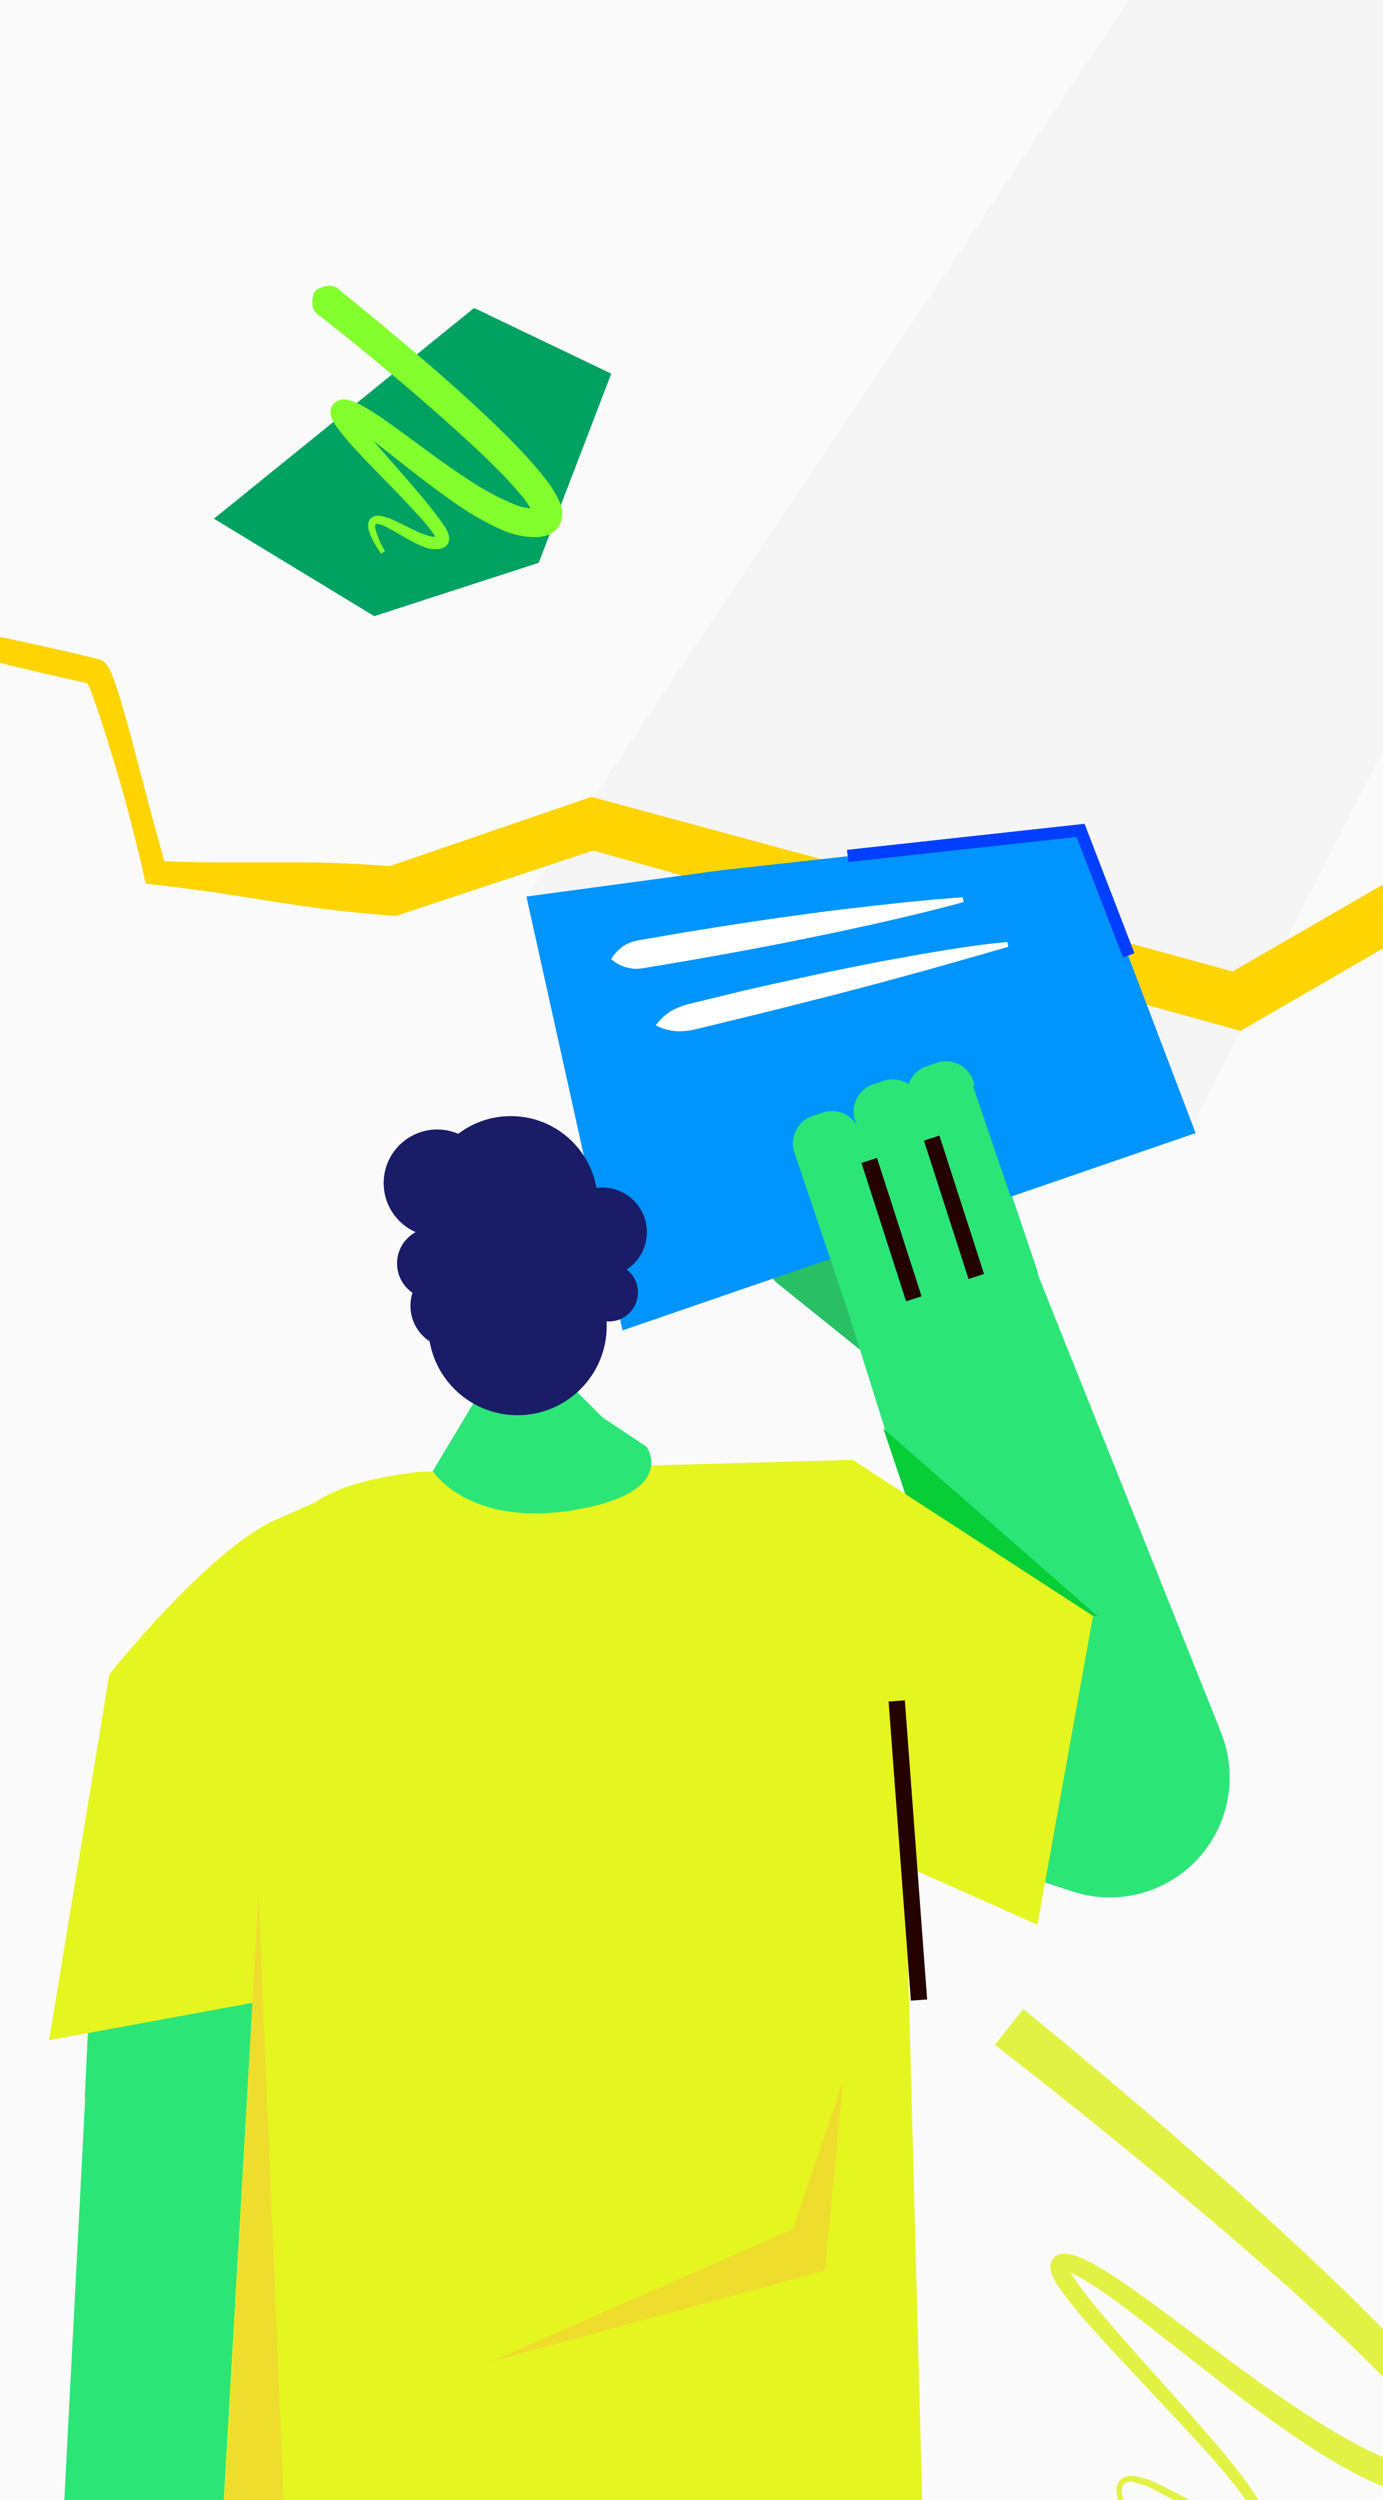 <svg xmlns="http://www.w3.org/2000/svg" viewBox="0 0 310 560" width="310" height="560"><g class="uk-icon-alternate-dark" version="1.1"><g transform="translate(-51 -10)" stroke="none" stroke-width="1" fill="none" fill-rule="evenodd"><path fill="#0D0D0D" fill-rule="nonzero" d="M51 10h310v560H51z"/><path fill="#0D0D0D" fill-rule="nonzero" opacity=".4" d="M446 11.567L310.761 0 169 211l148.693 52z"/><path d="M306.56 580a51.818 51.818 0 01-2.998-5.085 23.11 23.11 0 01-2.142-5.596 7.805 7.805 0 01-.155-1.604 3.56 3.56 0 01.44-1.735 2.88 2.88 0 011.476-1.188c.56-.18 1.15-.252 1.737-.214 2.034.28 4.003.911 5.82 1.866 3.57 1.675 6.938 3.623 10.413 5.287a39.786 39.786 0 005.248 2.174 8.82 8.82 0 005.058.416c.175-.052.342-.124.5-.214.143-.071.357-.226.25-.143-.107.084 0-.07-.083-.415a9.249 9.249 0 00-1.083-2.305 46.124 46.124 0 00-3.297-4.61c-2.38-3.006-4.95-5.94-7.545-8.792-5.2-5.739-10.568-11.37-15.888-17.05-2.665-2.851-5.32-5.703-7.925-8.626a111.177 111.177 0 01-7.581-9.16 22.104 22.104 0 01-1.678-2.745 6.492 6.492 0 01-.679-1.984 3.404 3.404 0 010-.808c0-.166 0-.332.084-.499.055-.21.135-.414.238-.606.207-.41.52-.758.904-1.01a3.18 3.18 0 011-.44c.445-.095.903-.12 1.356-.07.335.017.666.073.988.166a9.259 9.259 0 011.702.499c.993.386 1.963.83 2.904 1.33a102.939 102.939 0 0110.044 6.464c12.746 9.137 24.873 18.844 37.774 27.255 3.213 2.103 6.474 4.123 9.794 5.941a81.342 81.342 0 0010.128 4.86 26.636 26.636 0 0010.115 2.15h1.19l1.06-.238.511-.214a.5.5 0 01.215-.095c.107 0 0-.059.059 0a.083.083 0 00-.071 0s0 .095-.084.107c-.083.012 0 .107 0 0v-.095a2.123 2.123 0 010-.273 8.438 8.438 0 00-.607-1.853 44.076 44.076 0 00-6.021-8.828c-2.38-2.9-4.975-5.703-7.617-8.471-5.32-5.513-10.913-10.836-16.661-16.064-11.401-10.432-23.207-20.495-35.143-30.38A1433.554 1433.554 0 00274 468.032l6.355-8.032a1446.566 1446.566 0 0135.845 30.166c11.782 10.254 23.421 20.674 34.715 31.533 5.641 5.442 11.187 10.99 16.53 16.812 2.666 2.923 5.285 5.94 7.772 9.065a49.474 49.474 0 016.748 10.622 14.24 14.24 0 011.035 3.707v1.188a6.845 6.845 0 01-.155 1.343 5.625 5.625 0 01-.488 1.425c-.209.489-.498.938-.857 1.331-.178.202-.357.404-.547.582a6.64 6.64 0 01-.571.44 6.072 6.072 0 01-1.19.7l-1.19.429c-.322.083-.607.13-.917.19l-1.809.32h-1.761a32.94 32.94 0 01-12.543-2.875 88.276 88.276 0 01-10.783-5.5c-3.439-2.009-6.747-4.171-9.996-6.405-12.972-8.923-24.933-19.01-37.262-28.3a101.297 101.297 0 00-9.414-6.405 22.698 22.698 0 00-2.38-1.188 5.564 5.564 0 00-1.083-.368 1.823 1.823 0 00-.452-.107h-.083c.06 0 .143 0 .333-.155.173-.128.318-.29.428-.475a1.08 1.08 0 00.096-.273v-.13-.096c.051.265.14.52.261.76a17.53 17.53 0 001.321 2.258 109.44 109.44 0 007.081 8.982c2.5 2.947 5.07 5.846 7.653 8.745 5.177 5.81 10.413 11.572 15.47 17.489 2.548 2.958 5.059 5.94 7.439 9.089a51.084 51.084 0 013.356 4.966c.569.935.998 1.948 1.273 3.006.08.343.108.695.084 1.046a2.764 2.764 0 01-.131.653 2.197 2.197 0 01-.381.666 2.904 2.904 0 01-.952.677c-.269.144-.552.26-.845.344a7.974 7.974 0 01-3.368.19 15.635 15.635 0 01-3.023-.76 41.915 41.915 0 01-5.474-2.376c-3.511-1.794-6.831-3.838-10.27-5.549a16.68 16.68 0 00-5.19-1.841 3.004 3.004 0 00-1.19.107c-.302.098-.559.3-.726.57a3.69 3.69 0 00-.19 2.376 21.956 21.956 0 001.904 5.3 50.72 50.72 0 002.797 5.037l-.714.689z" fill="#E2F244" fill-rule="nonzero"/><path d="M286.41 375.435l21.699 7.112c14.112 4.625 21.804 19.82 17.18 33.938-4.623 14.118-19.811 21.813-33.923 17.188l-21.7-7.112 16.744-51.126z" fill="#2CE577" fill-rule="nonzero"/><path d="M234.941 285.682l19.999 16.057a6.418 6.418 0 01.987 9.013l-1.52 1.895a6.406 6.406 0 01-9.01.99v-.003l-19.998-16.057a6.418 6.418 0 01-.988-9.013l1.521-1.895a6.406 6.406 0 019.01-.99v.003z" fill="#28BF65" fill-rule="nonzero"/><path d="M.38 143c3.06.48 6.094 1.022 9.14 1.551 3.047.53 6.082 1.07 9.104 1.647 6.07 1.155 12.127 2.333 18.173 3.535 6.057 1.203 12.09 2.49 18.124 3.764a620.883 620.883 0 0118.042 4.1l-.643-.084c.447.017.887.119 1.297.3l.274.132.12.085.225.168c.148.1.283.217.405.349l.19.216c.178.214.337.444.476.685.175.296.333.601.476.914.25.553.44 1.058.631 1.563.369.986.69 1.948 1 2.91.607 1.924 1.19 3.835 1.713 5.735 1.083 3.824 2.047 7.647 3.07 11.447l3.023 11.422c1.06 3.788 2.06 7.587 3.154 11.386l-2.38-1.995c4.439.204 8.89.3 13.353.348H119.459c2.237 0 4.45.072 6.676.144 4.45.145 8.89.433 13.329.758l-2.143.277 44.64-15.319 1.606-.553 1.678.457 72.273 19.587 72.213 19.73-4.641.602 61.704-35.614 3.356-1.936 3.154 2.236 34.381 24.468 34.298 24.637-7.14.348 26.514-22.748 26.574-22.689 7.069 8.345-26.181 23.085-26.289 23.001-3.44 3.006-3.76-2.657-34.512-24.276-34.404-24.42 6.51.313-61.658 35.686-2.213 1.274-2.44-.685-72.154-20.007-72.141-20.164 3.284-.096-44.83 14.873-1.07.349-1.071-.084c-4.44-.361-8.866-.77-13.294-1.31a249.378 249.378 0 01-6.616-.89c-2.202-.325-4.415-.638-6.617-.999l-13.234-2.056a453.251 453.251 0 00-13.245-1.707l-1.964-.216-.392-1.78c-.845-3.823-1.821-7.635-2.773-11.434-.952-3.8-2.011-7.575-3.118-11.327a488.75 488.75 0 00-3.451-11.206c-.595-1.851-1.19-3.69-1.857-5.482a70.954 70.954 0 00-1.011-2.622c-.179-.408-.357-.83-.524-1.202-.167-.373-.167-.3-.214-.385-.048-.084-.06-.072.06.096l.07.073c.08.084.168.16.263.228.045.044.097.08.154.108h.084l.226.12c.354.165.74.251 1.13.253l-.642-.084a763.347 763.347 0 01-18.03-4.16c-5.95-1.48-11.984-2.958-17.958-4.51-5.974-1.55-11.9-3.101-17.85-4.724-2.976-.806-5.951-1.648-8.926-2.49A541.927 541.927 0 010 144.829L.38 143z" fill="#FFD400" fill-rule="nonzero"/><path fill="#FFDC2E" fill-rule="nonzero" style="mix-blend-mode:multiply" d="M256 255.785L230.482 267 206 260.715 228.813 250z"/><path fill="#0094FF" fill-rule="nonzero" d="M293.183 196L319 263.8 190.547 308 169 210.822l43.38-5.852z"/><path d="M188 224.85a8.606 8.606 0 014.413-3.788c.793-.268 1.611-.46 2.443-.569l2.467-.418c3.274-.57 6.572-1.162 9.858-1.662a845.568 845.568 0 0119.785-3.02l9.917-1.349 9.952-1.162c6.642-.732 13.285-1.452 19.987-1.882l.178 1.046c-6.453 1.8-12.953 3.3-19.465 4.799l-9.774 2.126-9.81 1.998a852.76 852.76 0 01-19.68 3.672 843.692 843.692 0 01-9.856 1.685l-2.468.407c-.818.175-1.653.265-2.49.267a8.71 8.71 0 01-5.457-2.15zM198 239.669c2.608-3.597 5.926-4.484 9.174-5.204l9.838-2.398c6.567-1.547 13.169-2.95 19.759-4.376l9.933-1.99c3.307-.648 6.637-1.2 9.956-1.835 6.662-1.127 13.335-2.254 20.15-2.866l.19 1.08a2073.373 2073.373 0 01-19.463 5.539l-9.766 2.661-9.78 2.566c-6.53 1.643-13.037 3.346-19.604 4.916l-9.838 2.399c-3.307.839-6.602 1.558-10.549-.492z" fill="#FFF" fill-rule="nonzero"/><path fill="#2CE577" fill-rule="nonzero" d="M241 303.547L281.028 289l43.326 108.21-44.283-6.322-23.953-39.315z"/><path fill="#07CD37" d="M297 372l-48-42 13.139 39.008z"/><path fill="#2CE577" fill-rule="nonzero" d="M71.788 447.343L65 578l58-8.059L113.787 440z"/><path fill="#2CE577" fill-rule="nonzero" style="mix-blend-mode:multiply" d="M107.03 479.488L108 446l-37.323 19.459L70 480z"/><path d="M112.656 370.913L101 572.775 257.92 578l-3.964-150.043 29.584 13.168L296 371.958 242.123 337l-97.47 2.707c-29.063 3.527-30.932 12.825-31.997 31.206z" fill="#E5F520" fill-rule="nonzero"/><path d="M148 339.534s8.048 12.625 31.63 8.715 16.312-14.175 16.312-14.175L186 327.446 174.634 316.6l-13.675 1.333L148 339.534z" fill="#2CE577" fill-rule="nonzero"/><path d="M177.59 319l8.41 8.446-10.07 4.207c-5.08 1.454-11.687 1.74-16.91.814l-6.02-1.053 7.062-10.989L177.59 319z" fill="#2CE577" fill-rule="nonzero" style="mix-blend-mode:multiply"/><path d="M123.49 345.704l-11.926 5.276C96.153 358.96 75.5 385.062 75.5 385.062L62 467l61.49-11.302V345.704z" fill="#E5F520" fill-rule="nonzero"/><circle fill="#1B1C67" fill-rule="nonzero" cx="149" cy="275" r="12"/><circle fill="#1B1C67" fill-rule="nonzero" cx="154.5" cy="283.5" r="8.5"/><circle fill="#1B1C67" fill-rule="nonzero" cx="148" cy="293" r="8"/><circle fill="#1B1C67" fill-rule="nonzero" cx="165.5" cy="279.5" r="19.5"/><circle fill="#1B1C67" fill-rule="nonzero" cx="186" cy="286" r="10"/><circle fill="#1B1C67" fill-rule="nonzero" cx="167" cy="307" r="20"/><circle fill="#1B1C67" fill-rule="nonzero" cx="187.5" cy="299.5" r="6.5"/><circle fill="#1B1C67" fill-rule="nonzero" cx="152.5" cy="302.5" r="9.5"/><path d="M233.104 259.982l2.308-.78a6.433 6.433 0 018.155 4.037v.002l14.292 42.365a6.44 6.44 0 01-4.04 8.156l-2.308.78a6.433 6.433 0 01-8.155-4.038l.001-.002-14.293-42.364a6.44 6.44 0 014.04-8.156z" fill="#2CE577" fill-rule="nonzero"/><path d="M246.72 252.881l2.309-.78a6.433 6.433 0 018.155 4.038l-.001.002 14.293 42.364a6.44 6.44 0 01-4.04 8.156l-2.308.78a6.433 6.433 0 01-8.155-4.037v-.002l-14.292-42.365a6.44 6.44 0 014.04-8.156z" fill="#2CE577" fill-rule="nonzero"/><path d="M258.69 248.838l2.308-.78a6.433 6.433 0 018.155 4.037v.002l14.292 42.365a6.44 6.44 0 01-4.04 8.156l-2.308.78a6.433 6.433 0 01-8.155-4.037v-.002l-14.292-42.365a6.44 6.44 0 014.04-8.156z" fill="#2CE577" fill-rule="nonzero"/><path stroke="#240200" stroke-width="3.65" d="M259.835 264.925l10 31M245.835 269.925l10 31"/><path d="M108.933 434L115 580s-14.395-3.006-13.992-6.563c.73-6.251 7.925-139.437 7.925-139.437z" fill="#EFDD2E" fill-rule="nonzero"/><path stroke="#240200" stroke-width="3.65" d="M252 391l5 67"/><path d="M99.101 126.063l58.126-47.045a.106.106 0 01.118 0l30.629 14.652a.096.096 0 010 .132l-16.192 42.204a.107.107 0 01-.071.072L134.938 148h-.083l-35.73-21.71a.114.114 0 01-.125-.102.115.115 0 01.101-.125z" fill="#00A262" fill-rule="nonzero"/><path d="M136.427 134a24.95 24.95 0 01-1.614-2.563 11.365 11.365 0 01-1.196-2.908 2.84 2.84 0 01.167-1.993c.22-.392.571-.694.993-.855.35-.12.718-.177 1.088-.166a9.807 9.807 0 013.182.926c1.878.819 3.588 1.78 5.359 2.563.839.395 1.707.728 2.595.997a3.7 3.7 0 002.058.154.552.552 0 00.12-.06c.07 0-.144.084-.192.167a.782.782 0 00-.168.285.436.436 0 000 .19c0 .07 0 .095 0 0-.13-.312-.29-.61-.478-.89a23.295 23.295 0 00-1.639-2.196c-1.196-1.471-2.536-2.907-3.875-4.331-2.668-2.848-5.443-5.649-8.194-8.485a240.675 240.675 0 01-4.102-4.343 57.185 57.185 0 01-3.984-4.747 11.851 11.851 0 01-.968-1.554 4.497 4.497 0 01-.479-1.424 3.273 3.273 0 010-.712c.012-.156.036-.31.072-.463.063-.204.143-.402.24-.593.212-.407.524-.754.908-1.009.15-.104.31-.192.479-.261l.466-.154a3.616 3.616 0 011.124-.072c.231.01.46.045.682.107.364.069.72.172 1.065.309.568.213 1.123.459 1.662.736a55.087 55.087 0 015.3 3.322c6.566 4.605 12.702 9.494 19.209 13.659a56.363 56.363 0 009.856 5.28 12.15 12.15 0 004.521.985h.443l.359-.083h.167a.193.193 0 00-.107 0c-.08.037-.156.08-.228.13l-.131.12a.68.68 0 00-.168.154c-.107.13-.179.273-.263.391-.084.12-.095.309-.131.368-.036.06 0 .226 0 .238a.106.106 0 000 .083s0-.238-.192-.522a21.188 21.188 0 00-2.835-4.106 94.673 94.673 0 00-3.78-4.213c-2.667-2.753-5.478-5.435-8.372-8.07-5.742-5.28-11.674-10.418-17.69-15.426a758.582 758.582 0 00-9.091-7.488l-4.69-3.702c-1.363-1.448-3.827-1.496-2.679-6.076l.682-.843c4.258-2.136 4.88.273 6.59 1.294l4.606 3.762a829.492 829.492 0 019.138 7.618c6.053 5.138 12.033 10.36 17.847 15.83 2.894 2.753 5.741 5.566 8.504 8.532 1.376 1.496 2.727 3.014 4.03 4.664a26.08 26.08 0 013.673 5.72c.32.73.534 1.5.634 2.29v.819a6.006 6.006 0 01-.12.961 4.237 4.237 0 01-.358 1.056c-.163.37-.385.71-.658 1.009-.132.154-.263.308-.407.45l-.43.333a4.422 4.422 0 01-.862.498c-.263.12-.538.214-.801.309l-.562.119-1.1.19h-1.041a18.387 18.387 0 01-6.998-1.555 62.492 62.492 0 01-10.837-6.195c-6.566-4.544-12.667-9.612-18.85-14.358a49.494 49.494 0 00-4.606-3.18 9.418 9.418 0 00-1.028-.523 1.995 1.995 0 00-.347-.13s-.108 0 0 0c.13.019.264.019.394 0a2.03 2.03 0 00.61-.273c.278-.19.507-.443.67-.736.07-.135.122-.279.156-.427.006-.095.006-.19 0-.285.01-.114.01-.23 0-.344 0-.261 0-.13 0 0 .163.331.347.652.55.961a53.003 53.003 0 003.469 4.45c1.196 1.484 2.536 2.967 3.827 4.438 2.584 2.967 5.204 5.934 7.763 8.972 1.28 1.53 2.548 3.073 3.756 4.746a24.441 24.441 0 011.746 2.504 6.58 6.58 0 01.718 1.792c.04.26.04.524 0 .783-.02.186-.06.37-.12.546-.084.22-.205.425-.358.605-.13.159-.288.292-.467.392l-.275.154c-.185.09-.377.166-.574.226a6.266 6.266 0 01-3.756-.344 21.046 21.046 0 01-2.859-1.318c-1.794-.96-3.468-2.017-5.155-2.907a8.315 8.315 0 00-2.392-.961 2.037 2.037 0 00-.383 0 .347.347 0 00-.12.071c-.127.27-.156.576-.083.866a17.063 17.063 0 002.189 5.162l-.874.558z" fill="#84FF2E" fill-rule="nonzero"/><path stroke="#003FFF" stroke-width="2.74" d="M241 201.723L293.205 196 304 224"/><path fill="#EFDD2E" fill-rule="nonzero" d="M240 476l-11.248 33.295L161 539l74.88-20.388z"/><path fill="#0094FF" style="mix-blend-mode:multiply" d="M302 269.423L269 253l8.52 25z"/></g></g><g class="uk-icon-alternate-default" version="1.1"><g transform="translate(-51 -10)" stroke="none" stroke-width="1" fill="none" fill-rule="evenodd"><path fill="#FAFAFB" fill-rule="nonzero" d="M51 10h310v560H51z"/><path fill="#F5F5F5" fill-rule="nonzero" style="mix-blend-mode:multiply" d="M446 11.567L310.761 0 169 211l148.693 52z"/><path d="M306.56 580a51.818 51.818 0 01-2.998-5.085 23.11 23.11 0 01-2.142-5.596 7.805 7.805 0 01-.155-1.604 3.56 3.56 0 01.44-1.735 2.88 2.88 0 011.476-1.188c.56-.18 1.15-.252 1.737-.214 2.034.28 4.003.911 5.82 1.866 3.57 1.675 6.938 3.623 10.413 5.287a39.786 39.786 0 005.248 2.174 8.82 8.82 0 005.058.416c.175-.052.342-.124.5-.214.143-.071.357-.226.25-.143-.107.084 0-.07-.083-.415a9.249 9.249 0 00-1.083-2.305 46.124 46.124 0 00-3.297-4.61c-2.38-3.006-4.95-5.94-7.545-8.792-5.2-5.739-10.568-11.37-15.888-17.05-2.665-2.851-5.32-5.703-7.925-8.626a111.177 111.177 0 01-7.581-9.16 22.104 22.104 0 01-1.678-2.745 6.492 6.492 0 01-.679-1.984 3.404 3.404 0 010-.808c0-.166 0-.332.084-.499.055-.21.135-.414.238-.606.207-.41.52-.758.904-1.01a3.18 3.18 0 011-.44c.445-.095.903-.12 1.356-.07.335.017.666.073.988.166a9.259 9.259 0 011.702.499c.993.386 1.963.83 2.904 1.33a102.939 102.939 0 0110.044 6.464c12.746 9.137 24.873 18.844 37.774 27.255 3.213 2.103 6.474 4.123 9.794 5.941a81.342 81.342 0 0010.128 4.86 26.636 26.636 0 0010.115 2.15h1.19l1.06-.238.511-.214a.5.5 0 01.215-.095c.107 0 0-.059.059 0a.083.083 0 00-.071 0s0 .095-.084.107c-.083.012 0 .107 0 0v-.095a2.123 2.123 0 010-.273 8.438 8.438 0 00-.607-1.853 44.076 44.076 0 00-6.021-8.828c-2.38-2.9-4.975-5.703-7.617-8.471-5.32-5.513-10.913-10.836-16.661-16.064-11.401-10.432-23.207-20.495-35.143-30.38A1433.554 1433.554 0 00274 468.032l6.355-8.032a1446.566 1446.566 0 0135.845 30.166c11.782 10.254 23.421 20.674 34.715 31.533 5.641 5.442 11.187 10.99 16.53 16.812 2.666 2.923 5.285 5.94 7.772 9.065a49.474 49.474 0 016.748 10.622 14.24 14.24 0 011.035 3.707v1.188a6.845 6.845 0 01-.155 1.343 5.625 5.625 0 01-.488 1.425c-.209.489-.498.938-.857 1.331-.178.202-.357.404-.547.582a6.64 6.64 0 01-.571.44 6.072 6.072 0 01-1.19.7l-1.19.429c-.322.083-.607.13-.917.19l-1.809.32h-1.761a32.94 32.94 0 01-12.543-2.875 88.276 88.276 0 01-10.783-5.5c-3.439-2.009-6.747-4.171-9.996-6.405-12.972-8.923-24.933-19.01-37.262-28.3a101.297 101.297 0 00-9.414-6.405 22.698 22.698 0 00-2.38-1.188 5.564 5.564 0 00-1.083-.368 1.823 1.823 0 00-.452-.107h-.083c.06 0 .143 0 .333-.155.173-.128.318-.29.428-.475a1.08 1.08 0 00.096-.273v-.13-.096c.051.265.14.52.261.76a17.53 17.53 0 001.321 2.258 109.44 109.44 0 007.081 8.982c2.5 2.947 5.07 5.846 7.653 8.745 5.177 5.81 10.413 11.572 15.47 17.489 2.548 2.958 5.059 5.94 7.439 9.089a51.084 51.084 0 013.356 4.966c.569.935.998 1.948 1.273 3.006.08.343.108.695.084 1.046a2.764 2.764 0 01-.131.653 2.197 2.197 0 01-.381.666 2.904 2.904 0 01-.952.677c-.269.144-.552.26-.845.344a7.974 7.974 0 01-3.368.19 15.635 15.635 0 01-3.023-.76 41.915 41.915 0 01-5.474-2.376c-3.511-1.794-6.831-3.838-10.27-5.549a16.68 16.68 0 00-5.19-1.841 3.004 3.004 0 00-1.19.107c-.302.098-.559.3-.726.57a3.69 3.69 0 00-.19 2.376 21.956 21.956 0 001.904 5.3 50.72 50.72 0 002.797 5.037l-.714.689z" fill="#E2F244" fill-rule="nonzero"/><path d="M286.41 375.435l21.699 7.112c14.112 4.625 21.804 19.82 17.18 33.938-4.623 14.118-19.811 21.813-33.923 17.188l-21.7-7.112 16.744-51.126z" fill="#2CE577" fill-rule="nonzero"/><path d="M234.941 285.682l19.999 16.057a6.418 6.418 0 01.987 9.013l-1.52 1.895a6.406 6.406 0 01-9.01.99v-.003l-19.998-16.057a6.418 6.418 0 01-.988-9.013l1.521-1.895a6.406 6.406 0 019.01-.99v.003z" fill="#28BF65" fill-rule="nonzero"/><path d="M.38 143c3.06.48 6.094 1.022 9.14 1.551 3.047.53 6.082 1.07 9.104 1.647 6.07 1.155 12.127 2.333 18.173 3.535 6.057 1.203 12.09 2.49 18.124 3.764a620.883 620.883 0 0118.042 4.1l-.643-.084c.447.017.887.119 1.297.3l.274.132.12.085.225.168c.148.1.283.217.405.349l.19.216c.178.214.337.444.476.685.175.296.333.601.476.914.25.553.44 1.058.631 1.563.369.986.69 1.948 1 2.91.607 1.924 1.19 3.835 1.713 5.735 1.083 3.824 2.047 7.647 3.07 11.447l3.023 11.422c1.06 3.788 2.06 7.587 3.154 11.386l-2.38-1.995c4.439.204 8.89.3 13.353.348H119.459c2.237 0 4.45.072 6.676.144 4.45.145 8.89.433 13.329.758l-2.143.277 44.64-15.319 1.606-.553 1.678.457 72.273 19.587 72.213 19.73-4.641.602 61.704-35.614 3.356-1.936 3.154 2.236 34.381 24.468 34.298 24.637-7.14.348 26.514-22.748 26.574-22.689 7.069 8.345-26.181 23.085-26.289 23.001-3.44 3.006-3.76-2.657-34.512-24.276-34.404-24.42 6.51.313-61.658 35.686-2.213 1.274-2.44-.685-72.154-20.007-72.141-20.164 3.284-.096-44.83 14.873-1.07.349-1.071-.084c-4.44-.361-8.866-.77-13.294-1.31a249.378 249.378 0 01-6.616-.89c-2.202-.325-4.415-.638-6.617-.999l-13.234-2.056a453.251 453.251 0 00-13.245-1.707l-1.964-.216-.392-1.78c-.845-3.823-1.821-7.635-2.773-11.434-.952-3.8-2.011-7.575-3.118-11.327a488.75 488.75 0 00-3.451-11.206c-.595-1.851-1.19-3.69-1.857-5.482a70.954 70.954 0 00-1.011-2.622c-.179-.408-.357-.83-.524-1.202-.167-.373-.167-.3-.214-.385-.048-.084-.06-.072.06.096l.07.073c.08.084.168.16.263.228.045.044.097.08.154.108h.084l.226.12c.354.165.74.251 1.13.253l-.642-.084a763.347 763.347 0 01-18.03-4.16c-5.95-1.48-11.984-2.958-17.958-4.51-5.974-1.55-11.9-3.101-17.85-4.724-2.976-.806-5.951-1.648-8.926-2.49A541.927 541.927 0 010 144.829L.38 143z" fill="#FFD400" fill-rule="nonzero"/><path fill="#FFDC2E" fill-rule="nonzero" style="mix-blend-mode:multiply" d="M256 255.785L230.482 267 206 260.715 228.813 250z"/><path fill="#0094FF" fill-rule="nonzero" d="M293.183 196L319 263.8 190.547 308 169 210.822l43.38-5.852z"/><path d="M188 224.85a8.606 8.606 0 014.413-3.788c.793-.268 1.611-.46 2.443-.569l2.467-.418c3.274-.57 6.572-1.162 9.858-1.662a845.568 845.568 0 0119.785-3.02l9.917-1.349 9.952-1.162c6.642-.732 13.285-1.452 19.987-1.882l.178 1.046c-6.453 1.8-12.953 3.3-19.465 4.799l-9.774 2.126-9.81 1.998a852.76 852.76 0 01-19.68 3.672 843.692 843.692 0 01-9.856 1.685l-2.468.407c-.818.175-1.653.265-2.49.267a8.71 8.71 0 01-5.457-2.15zM198 239.669c2.608-3.597 5.926-4.484 9.174-5.204l9.838-2.398c6.567-1.547 13.169-2.95 19.759-4.376l9.933-1.99c3.307-.648 6.637-1.2 9.956-1.835 6.662-1.127 13.335-2.254 20.15-2.866l.19 1.08a2073.373 2073.373 0 01-19.463 5.539l-9.766 2.661-9.78 2.566c-6.53 1.643-13.037 3.346-19.604 4.916l-9.838 2.399c-3.307.839-6.602 1.558-10.549-.492z" fill="#FFF" fill-rule="nonzero"/><path fill="#2CE577" fill-rule="nonzero" d="M241 303.547L281.028 289l43.326 108.21-44.283-6.322-23.953-39.315z"/><path fill="#07CD37" d="M297 372l-48-42 13.139 39.008z"/><path fill="#2CE577" fill-rule="nonzero" d="M71.788 447.343L65 578l58-8.059L113.787 440z"/><path fill="#2CE577" fill-rule="nonzero" style="mix-blend-mode:multiply" d="M107.03 479.488L108 446l-37.323 19.459L70 480z"/><path d="M112.656 370.913L101 572.775 257.92 578l-3.964-150.043 29.584 13.168L296 371.958 242.123 337l-97.47 2.707c-29.063 3.527-30.932 12.825-31.997 31.206z" fill="#E5F520" fill-rule="nonzero"/><path d="M148 339.534s8.048 12.625 31.63 8.715 16.312-14.175 16.312-14.175L186 327.446 174.634 316.6l-13.675 1.333L148 339.534z" fill="#2CE577" fill-rule="nonzero"/><path d="M177.59 319l8.41 8.446-10.07 4.207c-5.08 1.454-11.687 1.74-16.91.814l-6.02-1.053 7.062-10.989L177.59 319z" fill="#2CE577" fill-rule="nonzero" style="mix-blend-mode:multiply"/><path d="M123.49 345.704l-11.926 5.276C96.153 358.96 75.5 385.062 75.5 385.062L62 467l61.49-11.302V345.704z" fill="#E5F520" fill-rule="nonzero"/><circle fill="#1B1C67" fill-rule="nonzero" cx="149" cy="275" r="12"/><circle fill="#1B1C67" fill-rule="nonzero" cx="154.5" cy="283.5" r="8.5"/><circle fill="#1B1C67" fill-rule="nonzero" cx="148" cy="293" r="8"/><circle fill="#1B1C67" fill-rule="nonzero" cx="165.5" cy="279.5" r="19.5"/><circle fill="#1B1C67" fill-rule="nonzero" cx="186" cy="286" r="10"/><circle fill="#1B1C67" fill-rule="nonzero" cx="167" cy="307" r="20"/><circle fill="#1B1C67" fill-rule="nonzero" cx="187.5" cy="299.5" r="6.5"/><circle fill="#1B1C67" fill-rule="nonzero" cx="152.5" cy="302.5" r="9.5"/><path d="M233.104 259.982l2.308-.78a6.433 6.433 0 018.155 4.037v.002l14.292 42.365a6.44 6.44 0 01-4.04 8.156l-2.308.78a6.433 6.433 0 01-8.155-4.038l.001-.002-14.293-42.364a6.44 6.44 0 014.04-8.156z" fill="#2CE577" fill-rule="nonzero"/><path d="M246.72 252.881l2.309-.78a6.433 6.433 0 018.155 4.038l-.001.002 14.293 42.364a6.44 6.44 0 01-4.04 8.156l-2.308.78a6.433 6.433 0 01-8.155-4.037v-.002l-14.292-42.365a6.44 6.44 0 014.04-8.156z" fill="#2CE577" fill-rule="nonzero"/><path d="M258.69 248.838l2.308-.78a6.433 6.433 0 018.155 4.037v.002l14.292 42.365a6.44 6.44 0 01-4.04 8.156l-2.308.78a6.433 6.433 0 01-8.155-4.037v-.002l-14.292-42.365a6.44 6.44 0 014.04-8.156z" fill="#2CE577" fill-rule="nonzero"/><path stroke="#240200" stroke-width="3.65" d="M259.835 264.925l10 31M245.835 269.925l10 31"/><path d="M108.933 434L115 580s-14.395-3.006-13.992-6.563c.73-6.251 7.925-139.437 7.925-139.437z" fill="#EFDD2E" fill-rule="nonzero"/><path stroke="#240200" stroke-width="3.65" d="M252 391l5 67"/><path d="M99.101 126.063l58.126-47.045a.106.106 0 01.118 0l30.629 14.652a.096.096 0 010 .132l-16.192 42.204a.107.107 0 01-.071.072L134.938 148h-.083l-35.73-21.71a.114.114 0 01-.125-.102.115.115 0 01.101-.125z" fill="#00A262" fill-rule="nonzero"/><path d="M136.427 134a24.95 24.95 0 01-1.614-2.563 11.365 11.365 0 01-1.196-2.908 2.84 2.84 0 01.167-1.993c.22-.392.571-.694.993-.855.35-.12.718-.177 1.088-.166a9.807 9.807 0 013.182.926c1.878.819 3.588 1.78 5.359 2.563.839.395 1.707.728 2.595.997a3.7 3.7 0 002.058.154.552.552 0 00.12-.06c.07 0-.144.084-.192.167a.782.782 0 00-.168.285.436.436 0 000 .19c0 .07 0 .095 0 0-.13-.312-.29-.61-.478-.89a23.295 23.295 0 00-1.639-2.196c-1.196-1.471-2.536-2.907-3.875-4.331-2.668-2.848-5.443-5.649-8.194-8.485a240.675 240.675 0 01-4.102-4.343 57.185 57.185 0 01-3.984-4.747 11.851 11.851 0 01-.968-1.554 4.497 4.497 0 01-.479-1.424 3.273 3.273 0 010-.712c.012-.156.036-.31.072-.463.063-.204.143-.402.24-.593.212-.407.524-.754.908-1.009.15-.104.31-.192.479-.261l.466-.154a3.616 3.616 0 011.124-.072c.231.01.46.045.682.107.364.069.72.172 1.065.309.568.213 1.123.459 1.662.736a55.087 55.087 0 015.3 3.322c6.566 4.605 12.702 9.494 19.209 13.659a56.363 56.363 0 009.856 5.28 12.15 12.15 0 004.521.985h.443l.359-.083h.167a.193.193 0 00-.107 0c-.08.037-.156.08-.228.13l-.131.12a.68.68 0 00-.168.154c-.107.13-.179.273-.263.391-.084.12-.095.309-.131.368-.036.06 0 .226 0 .238a.106.106 0 000 .083s0-.238-.192-.522a21.188 21.188 0 00-2.835-4.106 94.673 94.673 0 00-3.78-4.213c-2.667-2.753-5.478-5.435-8.372-8.07-5.742-5.28-11.674-10.418-17.69-15.426a758.582 758.582 0 00-9.091-7.488l-4.69-3.702c-1.363-1.448-3.827-1.496-2.679-6.076l.682-.843c4.258-2.136 4.88.273 6.59 1.294l4.606 3.762a829.492 829.492 0 019.138 7.618c6.053 5.138 12.033 10.36 17.847 15.83 2.894 2.753 5.741 5.566 8.504 8.532 1.376 1.496 2.727 3.014 4.03 4.664a26.08 26.08 0 013.673 5.72c.32.73.534 1.5.634 2.29v.819a6.006 6.006 0 01-.12.961 4.237 4.237 0 01-.358 1.056c-.163.37-.385.71-.658 1.009-.132.154-.263.308-.407.45l-.43.333a4.422 4.422 0 01-.862.498c-.263.12-.538.214-.801.309l-.562.119-1.1.19h-1.041a18.387 18.387 0 01-6.998-1.555 62.492 62.492 0 01-10.837-6.195c-6.566-4.544-12.667-9.612-18.85-14.358a49.494 49.494 0 00-4.606-3.18 9.418 9.418 0 00-1.028-.523 1.995 1.995 0 00-.347-.13s-.108 0 0 0c.13.019.264.019.394 0a2.03 2.03 0 00.61-.273c.278-.19.507-.443.67-.736.07-.135.122-.279.156-.427.006-.095.006-.19 0-.285.01-.114.01-.23 0-.344 0-.261 0-.13 0 0 .163.331.347.652.55.961a53.003 53.003 0 003.469 4.45c1.196 1.484 2.536 2.967 3.827 4.438 2.584 2.967 5.204 5.934 7.763 8.972 1.28 1.53 2.548 3.073 3.756 4.746a24.441 24.441 0 011.746 2.504 6.58 6.58 0 01.718 1.792c.04.26.04.524 0 .783-.02.186-.06.37-.12.546-.084.22-.205.425-.358.605-.13.159-.288.292-.467.392l-.275.154c-.185.09-.377.166-.574.226a6.266 6.266 0 01-3.756-.344 21.046 21.046 0 01-2.859-1.318c-1.794-.96-3.468-2.017-5.155-2.907a8.315 8.315 0 00-2.392-.961 2.037 2.037 0 00-.383 0 .347.347 0 00-.12.071c-.127.27-.156.576-.083.866a17.063 17.063 0 002.189 5.162l-.874.558z" fill="#84FF2E" fill-rule="nonzero"/><path stroke="#003FFF" stroke-width="2.74" d="M241 201.723L293.205 196 304 224"/><path fill="#EFDD2E" fill-rule="nonzero" d="M240 476l-11.248 33.295L161 539l74.88-20.388z"/><path fill="#0094FF" style="mix-blend-mode:multiply" d="M302 269.423L269 253l8.52 25z"/></g></g></svg>